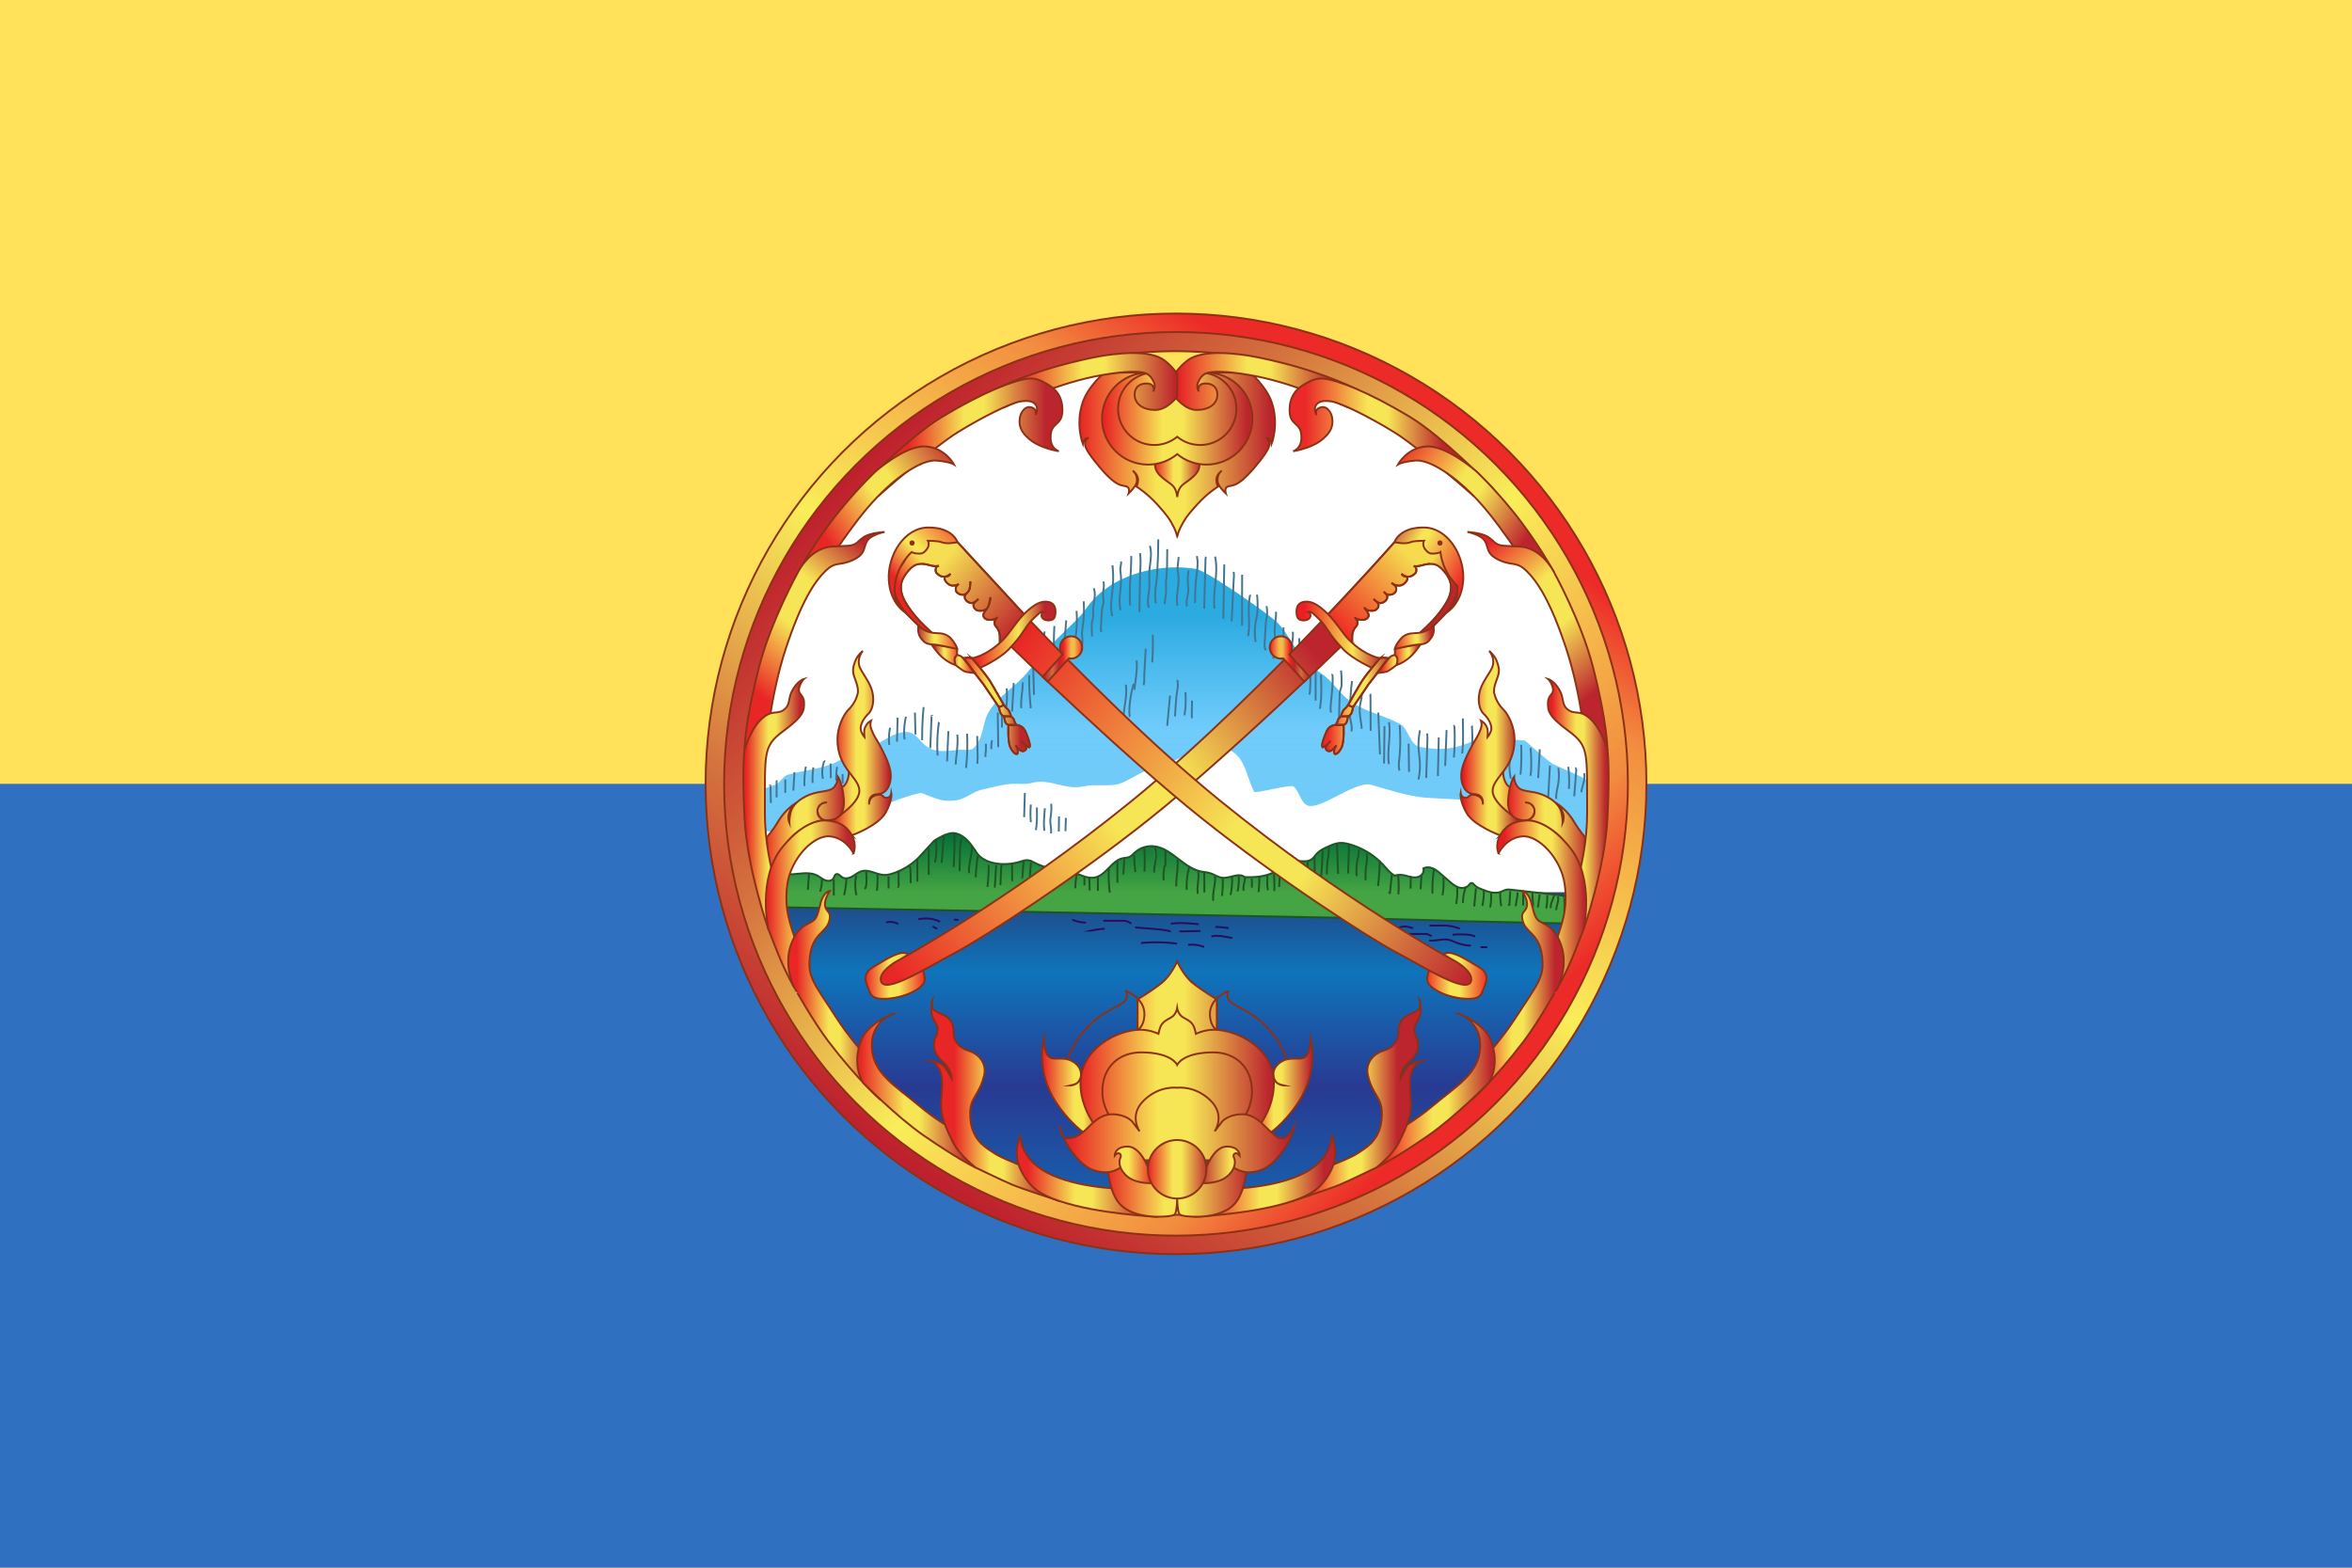<svg xmlns="http://www.w3.org/2000/svg" width="900" height="600" viewBox="0 0 238.125 158.75" xmlns:v="https://vecta.io/nano"><style><![CDATA[.I{stroke-miterlimit:10}.J{stroke:#8c3116}.K{stroke-width:.191}]]></style><defs><linearGradient id="A" href="#Ak"><stop offset="0" stop-color="#bc242e"/><stop offset=".45" stop-color="#f6e554"/><stop offset=".598" stop-color="#f6e554"/><stop offset="1" stop-color="#e82625"/></linearGradient><linearGradient id="B" href="#Ak"><stop offset="0" stop-color="#e82625"/><stop offset=".402" stop-color="#f6e554"/><stop offset=".55" stop-color="#f6e554"/><stop offset="1" stop-color="#bc242e"/></linearGradient><linearGradient id="C" href="#Ak"><stop offset="0" stop-color="#bc242e"/><stop offset=".406" stop-color="#f6e656"/><stop offset=".572" stop-color="#f6e656"/><stop offset="1" stop-color="#ed2a27"/></linearGradient><linearGradient id="D" href="#Ak"><stop offset="0" stop-color="#bc242e"/><stop offset=".373" stop-color="#f6e656"/><stop offset=".439" stop-color="#f6e656"/><stop offset="1" stop-color="#ed2a27"/></linearGradient><linearGradient id="E" href="#Ak"><stop offset="0" stop-color="#bc242e"/><stop offset=".373" stop-color="#f6e656"/><stop offset=".439" stop-color="#f6e656"/><stop offset="1" stop-color="#ed2a27"/></linearGradient><linearGradient id="F" href="#Ak"><stop offset=".284" stop-color="#ec1e23"/><stop offset=".733" stop-color="#f6e554"/><stop offset="1" stop-color="#bc242e"/></linearGradient><linearGradient id="G" href="#Ak"><stop offset="0" stop-color="#e82625"/><stop offset=".503" stop-color="#f6e554"/><stop offset=".657" stop-color="#f6e554"/><stop offset="1" stop-color="#bc242e"/></linearGradient><linearGradient id="H" href="#Ak"><stop offset=".048" stop-color="#ed1c24"/><stop offset=".403" stop-color="#f6e554"/><stop offset=".54" stop-color="#f6e554"/><stop offset=".926" stop-color="#ed2226"/></linearGradient><linearGradient id="I" x1="118.749" y1="84.241" x2="118.749" y2="94.532" href="#Ak"><stop offset="0" stop-color="#026e3a"/><stop offset=".595" stop-color="#45a443"/></linearGradient><linearGradient id="J" x1="119.075" y1="87.445" x2="119.075" y2="133.361" href="#Ak"><stop offset=".079" stop-color="#214986"/><stop offset=".241" stop-color="#0f74bb"/><stop offset=".494" stop-color="#283a92"/><stop offset=".874" stop-color="#0f74bb"/></linearGradient><filter id="K" x="-.055" y="-.17" width="1.11" height="1.339" color-interpolation-filters="sRGB"><feGaussianBlur stdDeviation="2.038"/></filter><clipPath id="L"><path d="M119.063 35.56a43.815 43.815 0 0 0-43.815 43.815 43.815 43.815 0 0 0 1.424 10.965h84.781a43.815 43.815 0 0 0 1.424-10.965 43.815 43.815 0 0 0-43.815-43.815z" fill="url(#M)" stroke-width="0" fill-opacity="1"/></clipPath><radialGradient id="M" gradientTransform="matrix(1,0,0,0.946,0,-7.916)" cx="119.063" cy="98.271" fx="119.063" fy="98.271" r="43.815" href="#Ak"><stop offset="0" stop-color="#ececec"/><stop offset="1" stop-color="#73bbe8"/></radialGradient><linearGradient href="#H" id="N" x1="87.159" y1="98.815" x2="94.299" y2="98.815"/><linearGradient href="#H" id="O" x1="143.816" y1="98.551" x2="151.322" y2="98.746"/><linearGradient href="#G" id="P" x1="103.431" y1="64.407" x2="148.782" y2="99.296"/><linearGradient href="#G" id="Q" x1="90.606" y1="99.021" x2="133.474" y2="66.475"/><linearGradient id="R" x1="118.335" y1="55.014" x2="118.335" y2="114.036" href="#Ak"><stop offset=".126" stop-color="#2cabe1"/><stop offset=".321" stop-color="#5dc5fb" stop-opacity=".882"/><stop offset="1" stop-color="#2cabe1" stop-opacity=".634"/></linearGradient><linearGradient id="S" x1="128.312" y1="66.298" x2="133.038" y2="66.298" href="#Ak"><stop offset=".048" stop-color="#ed1c24"/><stop offset=".256" stop-color="#f3bd4a"/><stop offset=".322" stop-color="#f3bd4a"/><stop offset=".482" stop-color="#ed2226"/><stop offset=".581" stop-color="#bc242e"/><stop offset=".722" stop-color="#d26d3c"/><stop offset=".896" stop-color="#bc242e"/></linearGradient><linearGradient href="#F" id="T" x1="129.027" y1="64.291" x2="139.805" y2="64.291"/><linearGradient id="U" x1="105.25" y1="66.298" x2="109.976" y2="66.298" href="#Ak"><stop offset=".104" stop-color="#bc242e"/><stop offset=".278" stop-color="#d26d3c"/><stop offset=".419" stop-color="#bc242e"/><stop offset=".518" stop-color="#ed2226"/><stop offset=".678" stop-color="#f3bd4a"/><stop offset=".744" stop-color="#f3bd4a"/><stop offset=".952" stop-color="#ed1c24"/></linearGradient><linearGradient id="V" x1="135.116" y1="63.224" x2="143.773" y2="54.567" href="#Ak"><stop offset="0" stop-color="#ed2e25"/><stop offset=".837" stop-color="#f6db4f"/></linearGradient><linearGradient id="W" x1="145.122" y1="56.548" x2="147.793" y2="58.341" href="#Ak"><stop offset="0" stop-color="#f6db4f"/><stop offset="1" stop-color="#bc242e"/></linearGradient><linearGradient id="X" x1="93.016" y1="56.51" x2="90.345" y2="58.303" href="#Ak"><stop offset="0" stop-color="#f6db4f"/><stop offset="1" stop-color="#e82625"/></linearGradient><linearGradient id="Y" x1="95.479" y1="56.865" x2="103.243" y2="63.556" href="#Ak"><stop offset="0" stop-color="#f6de53"/><stop offset="1" stop-color="#be272c"/></linearGradient><linearGradient href="#E" id="Z" x1="140.263" y1="53.556" x2="148.415" y2="58.188"/><linearGradient id="a" x1="90.43" y1="58.297" x2="97.043" y2="52.124" href="#Ak"><stop offset="0" stop-color="#e82625"/><stop offset=".373" stop-color="#f6e656"/><stop offset=".439" stop-color="#f6e656"/><stop offset="1" stop-color="#ed2a27"/></linearGradient><linearGradient id="b" x1="96.011" y1="120.233" x2="154.791" y2="32.179" href="#Ak"><stop offset="0" stop-color="#be212d"/><stop offset=".213" stop-color="#d5733e"/><stop offset=".463" stop-color="#f9ee58"/><stop offset=".718" stop-color="#f28c3f"/><stop offset=".823" stop-color="#ec2a27"/></linearGradient><linearGradient id="c" x1="167.39" y1="117.6" x2="91.213" y2="43.1" href="#Ak"><stop offset=".177" stop-color="#ec2a27"/><stop offset=".282" stop-color="#f28c3f"/><stop offset=".537" stop-color="#f9ee58"/><stop offset=".787" stop-color="#d5733e"/><stop offset="1" stop-color="#be212d"/></linearGradient><linearGradient href="#F" id="d" x1="95.865" y1="63.999" x2="105.781" y2="63.999"/><linearGradient href="#E" id="e" x1="144.943" y1="64.819" x2="141.199" y2="65.136"/><linearGradient href="#D" id="f" x1="143.619" y1="66.123" x2="141.065" y2="66.123"/><linearGradient id="g" x1="97.154" y1="67.362" x2="94.6" y2="67.362" href="#Ak"><stop offset="0" stop-color="#ed2a27"/><stop offset=".561" stop-color="#f6e656"/><stop offset=".627" stop-color="#f6e656"/><stop offset="1" stop-color="#bc242e"/></linearGradient><linearGradient id="h" x1="97.284" y1="64.892" x2="92.88" y2="64.892" href="#Ak"><stop offset="0" stop-color="#ed2a27"/><stop offset=".561" stop-color="#f6e656"/><stop offset=".627" stop-color="#f6e656"/><stop offset="1" stop-color="#bc242e"/></linearGradient><linearGradient href="#C" id="i" x1="103.31" y1="74.583" x2="97.578" y2="74.583"/><linearGradient href="#C" id="j" x1="140.914" y1="74.79" x2="134.467" y2="74.79"/><linearGradient href="#B" id="k" x1="238.269" y1="80.275" x2="262.65" y2="80.275"/><linearGradient href="#B" id="l" x1="198.854" y1="80.275" x2="298.994" y2="80.275"/><linearGradient href="#B" id="m" x1="211.651" y1="80.275" x2="287.22" y2="80.275"/><linearGradient href="#G" id="n" x1="178.856" y1="412.603" x2="211.761" y2="412.603"/><linearGradient id="o" x1="320.645" y1="412.603" x2="290.59" y2="412.603" href="#Ak"><stop offset="0" stop-color="#bc242e"/><stop offset=".503" stop-color="#f6e554"/><stop offset=".657" stop-color="#f6e554"/><stop offset="1" stop-color="#e92d27"/></linearGradient><linearGradient href="#B" id="p" x1="193.736" y1="437.564" x2="307.695" y2="437.564"/><linearGradient href="#B" id="q" x1="212.675" y1="437.564" x2="288.244" y2="437.564"/><linearGradient href="#B" id="r" x1="234.686" y1="437.564" x2="266.745" y2="437.564"/><linearGradient href="#A" id="s" x1="261.681" y1="444.779" x2="298.741" y2="444.779"/><linearGradient href="#A" id="t" x1="205.217" y1="452.646" x2="236.9" y2="452.646"/><linearGradient href="#B" id="u" x1="48.444" y1="437.564" x2="90.086" y2="437.564"/><linearGradient href="#B" id="v" x1="82.227" y1="437.564" x2="139.226" y2="437.564"/><linearGradient href="#B" id="w" x1="131.879" y1="437.564" x2="179.152" y2="437.564"/><linearGradient href="#B" id="x" x1="170.782" y1="437.564" x2="232.899" y2="437.564"/><linearGradient href="#B" id="y" x1="68.407" y1="242.028" x2="97.04" y2="242.028"/><linearGradient href="#B" id="z" x1="31.04" y1="242.028" x2="73.194" y2="242.028"/><linearGradient href="#B" id="AA" x1="33.087" y1="242.028" x2="75.242" y2="242.028"/><linearGradient href="#B" id="AB" x1="64.606" y1="242.028" x2="97.764" y2="242.028"/><linearGradient href="#B" id="AC" x1="166.175" y1="48.539" x2="249.067" y2="48.539"/><linearGradient href="#B" id="AD" x1="107.821" y1="48.539" x2="180.476" y2="48.539"/><linearGradient href="#B" id="AE" x1="63.288" y1="118.666" x2="133.895" y2="72.597"/><linearGradient href="#B" id="AF" x1="21.677" y1="48.539" x2="50.174" y2="48.539"/><linearGradient id="AG" x1="23.797" y1="197.881" x2="86.229" y2="123.54" href="#Ak"><stop offset="0" stop-color="#e82625"/><stop offset=".402" stop-color="#f6e554"/><stop offset=".657" stop-color="#f6e554"/><stop offset="1" stop-color="#bc242e"/></linearGradient><linearGradient id="AH" x1="68.407" y1="242.028" x2="97.04" y2="242.028" href="#Ak"><stop offset="0" stop-color="#b22629"/><stop offset=".402" stop-color="#f6e554"/><stop offset=".55" stop-color="#f6e554"/><stop offset="1" stop-color="#e41c25"/></linearGradient><linearGradient id="AI" x1="31.04" y1="242.028" x2="73.194" y2="242.028" href="#Ak"><stop offset="0" stop-color="#bc242e"/><stop offset=".402" stop-color="#f6e554"/><stop offset=".55" stop-color="#f6e554"/><stop offset="1" stop-color="#e31f26"/></linearGradient><linearGradient id="AJ" x1="166.175" y1="48.539" x2="249.067" y2="48.539" href="#Ak"><stop offset="0" stop-color="#bc242e"/><stop offset=".402" stop-color="#f6e554"/><stop offset=".55" stop-color="#f6e554"/><stop offset="1" stop-color="#e41c25"/></linearGradient><linearGradient id="AK" x1="107.821" y1="48.539" x2="180.476" y2="48.539" href="#Ak"><stop offset="0" stop-color="#bc242e"/><stop offset=".402" stop-color="#f6e554"/><stop offset=".55" stop-color="#f6e554"/><stop offset="1" stop-color="#ea2a28"/></linearGradient><linearGradient id="AL" x1="63.288" y1="118.666" x2="133.895" y2="72.597" href="#Ak"><stop offset="0" stop-color="#bc242e"/><stop offset=".402" stop-color="#f6e554"/><stop offset=".55" stop-color="#f6e554"/><stop offset="1" stop-color="#e71e24"/></linearGradient><linearGradient id="AM" x1="23.797" y1="197.881" x2="86.229" y2="123.54" href="#Ak"><stop offset="0" stop-color="#bc242e"/><stop offset=".402" stop-color="#f6e554"/><stop offset=".657" stop-color="#f6e554"/><stop offset="1" stop-color="#e92127"/></linearGradient><linearGradient id="AN" x1="21.677" y1="48.539" x2="50.174" y2="48.539" href="#Ak"><stop offset="0" stop-color="#bc242e"/><stop offset=".402" stop-color="#f6e554"/><stop offset=".55" stop-color="#f6e554"/><stop offset="1" stop-color="#e61d24"/></linearGradient><linearGradient id="AO" x1="33.087" y1="242.028" x2="75.242" y2="242.028" href="#Ak"><stop offset="0" stop-color="#bc242e"/><stop offset=".402" stop-color="#f6e554"/><stop offset=".55" stop-color="#f6e554"/><stop offset="1" stop-color="#e61e24"/></linearGradient><linearGradient id="AP" x1="48.444" y1="437.564" x2="90.086" y2="437.564" href="#Ak"><stop offset="0" stop-color="#bc242e"/><stop offset=".402" stop-color="#f6e554"/><stop offset=".55" stop-color="#f6e554"/><stop offset="1" stop-color="#ea2025"/></linearGradient><linearGradient id="AQ" x1="82.227" y1="437.564" x2="139.226" y2="437.564" href="#Ak"><stop offset="0" stop-color="#bc242e"/><stop offset=".402" stop-color="#f6e554"/><stop offset=".55" stop-color="#f6e554"/><stop offset="1" stop-color="#ed1c24"/></linearGradient><linearGradient id="AR" x1="131.879" y1="437.564" x2="179.152" y2="437.564" href="#Ak"><stop offset="0" stop-color="#bc242e"/><stop offset=".402" stop-color="#f6e554"/><stop offset=".55" stop-color="#f6e554"/><stop offset="1" stop-color="#ed1d24"/></linearGradient><linearGradient id="AS" x1="170.782" y1="437.564" x2="232.899" y2="437.564" href="#Ak"><stop offset="0" stop-color="#bc242e"/><stop offset=".402" stop-color="#f6e554"/><stop offset=".55" stop-color="#f6e554"/><stop offset="1" stop-color="#ed1e24"/></linearGradient><linearGradient href="#D" id="AT" x1="142.278" y1="66.123" x2="139.894" y2="66.123"/><linearGradient href="#D" id="AU" x1="96.238" y1="66.123" x2="98.442" y2="66.123"/><path id="AV" d="M145.534 54.332l-4.353.562h.004s-2.899 3.299-7.236 7.854l2.733 2.641a.37.37 0 0 0 .218-.343c0-.632-.011-.867.126-1.185.196-.459.417-.419.408-.854-.004-.188-.168-.327-.263-.503.13.222.49.255.653.266.352.023.631-.093.732-.36.108-.28-.295-.63-.443-.909.131.236.427.325.568.34.229.023.499.009.625-.096.11-.091.263-.217.259-.432-.004-.347-.299-.406-.488-.663.181.232.512.419.623.423.208.008.417-.097.513-.177.11-.091.324-.324.208-.592-.084-.196-.161-.182-.309-.386.112.148.264.269.45.308.175.036.434-.059.455-.071.126-.069.165-.112.226-.169.122-.11.141-.347.094-.505-.088-.29-.282-.25-.44-.469.166.206.543.301.783.29.13-.006.244-.048.356-.113.265-.154.45-.421.457-.592.017-.326-.402-.072-.581-.505.105.183.724.567 1.282.04.105-.099.238-.141.194-.533-.02-.174-.126-.235-.258-.284.269.058.57.002.907-.088.451-.12.789-.154 1.065-.112.432.067.73.308 1.08.712.791.909.876 1.684.549 2.578-.189.514-.651 1.195-1.036 1.684-.937 1.196-2.017 2.019-1.951 2.061.084.053.648-.153.735-.162.069-.008.678-.627 1.65-1.629.644-.663 1.514-1.873 1.452-2.976-.067-1.179-.396-1.743-.716-2.134-.612-.745-1.332-2.916-1.332-2.916z"/><path id="AW" d="M92.591 54.332s-.72 2.171-1.332 2.916c-.32.391-.65.955-.716 2.134-.063 1.103.808 2.313 1.452 2.976l1.65 1.629c.088.01.652.216.735.162.067-.042-1.014-.865-1.951-2.061-.385-.49-.848-1.17-1.036-1.684-.328-.893-.242-1.669.549-2.578.351-.404.648-.645 1.08-.712.276-.042.614-.008 1.065.112.365.097.686.148.972.065-.16.055-.298.107-.322.307-.044.392.09.434.194.533.558.528 1.177.143 1.282-.04-.179.432-.599.179-.581.505.008.171.193.438.457.592.112.065.227.107.356.113a1.21 1.21 0 0 0 .625-.156c-.113.077-.222.138-.282.335-.048.158-.028.394.094.505.061.057.101.101.226.169.021.011.28.107.455.071.248-.051.435-.25.549-.463s.133-.882.133-.882 0 .65-.133.882c-.215.375-.307.305-.408.541-.116.269.097.501.208.592.095.08.305.185.513.177.11-.004.442-.19.623-.423-.189.257-.484.316-.488.663-.004.215.149.341.259.432.126.105.396.118.625.096.15-.015.478-.116.592-.389.206-.491.235-.976.235-.976s.003.421-.235.976c-.122.286-.581.661-.467.958.101.267.379.383.732.36.168-.011.546-.046.665-.288-.091.187-.271.329-.274.526-.01.434.212.395.408.854.137.318.126.552.126 1.185 0 .358.397.435.728.445l2.016-2.975-7.029-7.622h.004z"/><path id="AX" d="M75.59 240.63s.89 2.58-.21 6.19-3.02 4.21-3.02 4.21v14.17l10.04-5.83v-12.98l-6.81-5.77z"/><path id="AY" d="M77.54 276.65s14.04-5.11 17.87-12 3.06-10.47 3.06-10.47-.26 2.55-2.55 2.55-1.72-2.17-4.85-1.53c-5.06 1.03-4.34 5.11-4.34 5.11s-.97-5.26 4.34-5.49c5.87-.26 7.21-6.4 7.09-10s-1.2-7.26-6.06-16.36c-1.83-3.43-2.68-3.96-4.21-7.98-1.01-2.65-.19-4.66-.19-4.66s-2.43 1.21-3.38 4.21c-.43 1.34-.13 4.47-.13 4.47s-1.73-1.95-1.98-4.18 1.45-5.73 4.09-8.14c1.44-1.32 2.68-4.34 2.55-8.17-.15-4.47-1.91-7.72-4.15-11.3s-3.18-4.99-3.45-6.83c-.59-4.1 2.11-7.02 2.11-7.02s-2.94 2.23-4.21 5.81-1.09 4.6-.77 6.51 3.08 6.93 2.23 10.34-2.61 6.25-4.98 8.62c-2.68 2.68-5.69 9.19-5.74 15.45-.13 15.96 11.81 20.3 11.62 27.64s-15.26 16.15-15.26 16.15l11.3 7.28z"/><path id="AZ" d="M64.33 259.23s-1.73-.19-2.88.71-2.16 2.17-2.16 3.57 1.09 5.17 5.04 5.17 9.65-1.52 8.94-11.11c-.64-8.55-3.13-12.06-3.13-12.06s.1 2.79-1.79 5.3c-2.3 3.06-7.41 1.95-13.21 4.28s-9.13 5.74-10.02 9.19-.7 5.94-.7 5.94-.7-1.53-.57-3.7 2.43-5.94 2.43-5.94-4.53 3.19-7.72 8.55-6.11 8.55-6.11 8.55l1.45 25.09s4.85-21.26 15.13-28.09 14.58-6.05 14.58-6.05-4.69-.65-4.3-5.12c.38-4.47 5.04-4.28 5.04-4.28z"/><path id="Aa" d="M237.53 40.89s.7-3.81-3.77-3.81-6.5 2.69-6.32 6.32c.23 4.66 4.53 7.72 10.91 7.72s11.62-7.02 11.62-7.02V31.97s-2.1-3.48-6.6-7.02c-7.79-6.13-25.91-3.45-25.91-3.45s-6.68.2-24.45 4.66c-24.64 6.19-40.09 14.33-40.09 14.33l5.19 9.26s27.33-12.23 48.12-16.38c12.77-2.55 21.95-2.98 26.04-2.04 3.15.72 4.6 3.3 5.48 5.38s-.22 4.18-.22 4.18z"/><path id="Ab" d="M81.14 92.88l10.48 3.8s28.82-25.52 41.97-33.69 28.27-15.56 33.06-16.34 7.25-.04 8.55 2.04-.26 5.11-.26 5.11 1.35-3.58-3.06-4.21c-2.68-.38-4.86 3.01-5.23 5.36-.45 2.83-1.02 7.28 6.26 12.64 5.52 4.06 14.36 5.41 14.36 5.41s-4.32-1.2-4.4-7.07c-.13-8.81 6.13-5.87 6.26-14.43s-4.49-12.17-8.81-14.55c-3.01-1.66-5.62-2.81-9.32-2.43-7.17.74-23.5 6.95-45.7 20.3-17.87 10.74-44.15 38.06-44.15 38.06z"/><path id="Ac" d="M48.82 137.46l9.3 4.83s17.02-27.57 30.3-42.21 26.89-22.81 34.04-22.13 9.19 2.04 9.19 2.04-4.78-9.04-15.32-9.53-26.1 13.14-26.1 13.14-8.46 7.79-19.2 20.96c-13.26 16.27-22.22 32.91-22.22 32.91z"/><path id="Ad" d="M20.64 231.33h11.28s2.21-28.21 10.55-53.57 15.46-35.78 20.89-41.11c5.62-5.51 7.36-2.64 14.51-5.87s5.62-6.47 7.66-10.04 9.36-4.94 9.36-4.94-7.49.34-11.06 2.72-3.49 4.21-8.34 4.6c-6.81.54-9.7-.13-14.3 1.87-8.26 3.59-12.38 12.47-12.38 12.47S34.65 163 28.39 187.17c-7.75 29.9-7.75 44.15-7.75 44.15z"/><path id="Ae" d="M52.19 193.71s-3.67.98-6.57 6.77c-1.66 3.32-.94 6.71-3.32 8.94-3.96 3.7-6.2.38-11.57 4.6-6.81 5.33-10.09 17.32-10.09 17.32s-1.37 9.17-.01 36.04 12.57 58.79 12.57 58.79l10.65-4.92s-12.61-26.21-12.44-57.19-1.15-34.64 9.74-42.64 11.19-10.89 11.02-15.32-3.62-4-2.47-8c.88-3.06 2.48-4.38 2.48-4.38z"/><path id="Af" d="M78.37 286.2s2.04-4.34-.83-9.55c-3.64-6.6-9.45-7.62-14.04-7.87s-13.41 2.27-23.23 14.68c-12.83 16.21-7.06 42.7-7.06 42.7s.97 2.73 5.16 13.2 8.54 17.81 8.54 17.81l9.93-3.84s-6.61-12.94-9.16-20.99-6.26-16.34-4.34-29.87c1.91-13.53 13.91-26.17 22.6-25.28s12.45 9 12.45 9z"/><path id="Ag" d="M65.8 306.18s-1.66-.13-3.57 3.06-2 8.97-4.21 11.74c-2.55 3.19-8.68 2.17-12.77 13.66s1.66 22.53 1.66 22.53S57.12 375.49 65.16 386c15.75 20.59 27.29 30.66 27.29 30.66l7.82-6.95s-19.02-17.87-30.89-36.26C57.51 355.07 53.81 352 55.34 340.39s8.3-12 10.09-18-2.17-4.6-2.17-9.42c0-3.09 2.55-6.79 2.55-6.79z"/><path id="Ah" d="M99.84 371.12s-13.85 4.98-17.36 14.13c-5.32 13.87 1.16 22.68 1.16 22.68s17.46 17.81 32.17 27.99c18.42 12.74 27.29 16.87 27.29 16.87l6.79-9.67s-22.22-10.96-35.91-22.47-25.19-17.53-25.87-31.66 11.74-17.87 11.74-17.87z"/><path id="Ai" d="M120.31 363.5s-.77 2.94 0 4.72 2.89 2.03 7.02 4.34c2.84 1.59 4.34 5.11 4.09 8.3s1.4 7.91 7.91 9.96 9.57 7.53 8.3 13.02c-2.46 10.56-7.28 11.49-7.4 19.91-.16 10.37 4.21 15.7 9.66 19.36 3.86 2.59 5.15 3.74 16.64 8.34s24.26 8.43 24.26 8.43l-3.57 10.52s-19.47-6.31-24.93-8.64c-5.46-2.34-19.18-8.98-19.18-8.98s-8.74-6.82-11.93-13.33c-2.24-4.56-6.64-13.02-6.38-20.43s1.55-13.34-.77-18.13c-1.79-3.7-4.34-4.47-4.34-4.47s5.28.47 7.15 3.19c2.11 3.07 3.57 5.83 3.57 5.83s.13-4.55-4.47-8.51-4.98-7.66-4.85-9.96c.22-3.95 1.73-3.19 1.91-7.4.13-2.94-2.6-4.47-3.32-9.06-.44-2.81.64-7.02.64-7.02z"/><path id="Aj" d="M166.89 436.01s-.73 12.94 16.74 20.78 41.62 7.31 41.62 7.31l13.4 14.74s-31.15-1.46-51.44-8.43c-8.95-3.07-15.19-6.44-20.04-16.14s-.27-18.25-.27-18.25z"/><linearGradient id="Ak" gradientUnits="userSpaceOnUse"/></defs><path d="M0 0h238.125v158.75H0z" fill="#ffe25a"/><path d="M0 79.375h238.125v79.375H0z" fill="#3070c0"/><g class="J K"><circle cx="119.063" cy="79.375" r="47.625" fill="url(#b)"/><circle cx="119.063" cy="79.375" r="45.752" fill="url(#c)"/></g><path d="M161.453 90.34H76.672a43.815 43.815 0 0 0 84.781 0z" fill="url(#J)"/><path d="M119.063 35.56a43.815 43.815 0 0 0-43.815 43.815 43.815 43.815 0 0 0 1.424 10.965h84.781a43.815 43.815 0 0 0 1.424-10.965 43.815 43.815 0 0 0-43.815-43.815z" fill="#fff"/><path d="M74.461 85.266c-.317-.373-.139-.784-.187-1.215-.037-.329-.34-1.726-.093-2.055.912-1.216 2.891-2.054 4.298-2.523.508-.169.742-.866 1.308-1.028 1.559-.445 3.455-.56 4.952-1.308.781-.39 1.497-1.029 2.336-1.308.629-.21 1.283-.226 1.869-.561.686-.392 1.516-.969 2.429-1.121 1.342-.224 1.585.87 2.523 1.495.98.653 2.159.36 3.27.28.315-.023 1.077.091 1.308-.093 1.163-.93.909-2.595 1.682-3.83 1.004-1.607 2.891-2.61 4.017-4.111.508-.678 1.178-.742 1.486-1.459.567-1.322 3.408-3.468 4.217-4.682 2.331-3.496 7.309-4.785 11.207-4.135 1.126.188 7.353 4.55 8.221 5.419 1.239 1.239 1.813 3.011 3.177 4.204.645.564 1.465.997 2.055 1.588.842.842 1.475 1.789 2.523 2.429 1.483.906 3.189 1.24 4.671 2.055.898.494.993 2.142 2.055 2.336 2.234.406 3.594.168 5.512-.654.73-.313 4.047-.111 5.045 0 .177.02 2.302 2.094 2.99 2.429 2.722 1.326 5.04 1.65 5.606 5.045.072.43.058.876 0 1.308-.14 1.049-2.394 2.849-3.55 2.429-1.031-.375-2.535-3.71-4.578-4.391-1.054-.351-2.54-.201-3.644-.28-.49-.035-.952-.307-1.401-.374-1.793-.266-3.624-.23-5.419-.374s-3.801-.819-5.512-1.308c-1.635-.467-5.28 2.734-6.54 2.055-.591-.318-.817-1.466-1.308-1.869-.349-.285-3.904.747-4.017.52-.949-1.898-.867-3.97-3.27-4.484-2.081-.446-3.411.754-5.138 1.495-.751.322-1.772.519-2.523.841-.896.384-1.703.966-2.616 1.308-.962.361-2.584.024-3.644.28-1.92.463-3.452-.844-5.325-.333-.676.184-1.366.05-2.055.093-.974.061-1.964.374-2.896.561-1.048.21-1.699.998-2.803 1.121-1.426.158-2.055-.257-3.363-.747-.367-.138-4.117 1.249-4.578 1.495-1.821.971-3.721 1.836-5.699 2.429-1.49.447-4.59-.093-6.26-.093-3.55-.187-2.336 1.121-2.336 1.121z" clip-path="url(#L)" fill="url(#R)" filter="url(#K)"/><g fill="none" class="I"><path d="M116.706 64.282a27.4 27.4 0 0 1-.051 2.797m-.658-1.384l-.149 2.686c.004.337.017.68-.07 1.006m-.706-2.503c.067.602-.006 1.208-.08 1.81l-.141 1.153m-.461 2.704a2.63 2.63 0 0 1-.05-.404 4.5 4.5 0 0 1 .008-.453 11.1 11.1 0 0 1 .425-2.444m-.799.074c.206 1.196-.276 2.414-.204 3.625m4.691-2.512l-.29 3.059m1.023-4.644c.131.524-.01 1.073-.084 1.61l-.08.953-.067 1.135m1.052-2.458c.063.779.029 1.568-.097 2.339m.766-1.486l-.023 1.372c-.002.137-.004.276.029.408m-16.93 7.57l-.074 2.457m.683-1.278a9.36 9.36 0 0 0 0 1.787m.608-1.495c.017.766.032 1.537-.103 2.292m.907-2.205l-.078 1.084a7.38 7.38 0 0 0 .032 1.189m.674.278c.053-.471-.097-.945-.067-1.417.008-.128.03-.255.048-.383.055-.402.069-.81.038-1.213m.791 1.287l-.023 1.524m.717-1.377l-.042 1.337m-29.244-5.143v1.726m.876-1.823v1.362m.932-2.092l-.116 1.871m1.27-2.431c-.122.65-.168 1.311-.139 1.972m.903-1.898c-.08.522-.105 1.052-.072 1.579m1.168-2.209a3.31 3.31 0 0 0-.133 1.795m.776-1.555l.025 1.484m.635-1.14c-.08.465-.109.937-.08 1.408m.636-.682l.006.949m4.8-5.641a5.8 5.8 0 0 0-.078 1.749m.844-2.77l-.07 2.431m.916-2.534c-.181.756-.231 1.541-.149 2.315m1.052-2.724l.057 2.214m.827-2.774c-.109 1.114-.158 2.236-.149 3.357m1.012-2.464c-.011-.036-.061.011-.063.05l-.13 3.216m.876-2.624a16.55 16.55 0 0 0-.133 3.378m1.09-2.481l-.131 3.065m1.039-2.712c.093 1.01-.107 2.019-.17 3.031m1.152-3.117c.061 1.156.027 2.318-.105 3.469m1.133-3.24l.05 2.179-.038.64m.868-2.027a5.22 5.22 0 0 1-.023.88c-.017.15-.04.307 0 .453m.65-1.687c-.07.29-.093.592-.069.89m1.551-6.148c.048.621.036 1.246-.036 1.863-.048.415-.124.836-.069 1.252m.818-3.662l-.173 2.884m1.091-2.954c-.004.876-.24 1.749-.152 2.621m2.356-7.77c-.116.933-.156 1.878-.116 2.817m1.11-3.372c-.069 1.069-.07 2.141-.008 3.212m1.201-3.776l-.2 2.637c-.017.231-.034.465.032.686m1.214-4.281a11.04 11.04 0 0 1-.036 2.187c-.093.789-.272 1.594-.09 2.368m.855-5.528a12.58 12.58 0 0 1-.118 2.69l-.055.459c-.019.421.109.85.006 1.257m1.187-5.726c.248.671-.034 1.41-.059 2.126-.011.326.032.657-.038.975l-.086.337c-.032.17-.029.343-.023.516l.027.916m1.142-5.558c.154.425-.04.892-.029 1.343.006.234.069.465.055.697-.01.177-.063.349-.101.522-.069.312-.086.634-.105.953l-.05.888c-.013.236-.027.478.038.707m1.115-6.752a11.45 11.45 0 0 1 .025 2.341c-.086.937-.286 1.897-.032 2.802m.881-5.53c.034.232-.053.463-.072.695-.017.211.023.423.046.634.13 1.2-.309 2.436-.017 3.61m1.072-5.495c.023 1.674-.253 3.349-.103 5.018m.988-5.302c.097.653.057 1.316.015 1.975l-.072 3.991m1.056-6.709c.28.89-.03 1.846-.057 2.777l.013.737-.01.792c-.053.657-.259 1.335-.042 1.956m.953-6.919l-.03 1.705-.095 2.033c-.095.916-.299 1.846-.124 2.751m1.156-5.497l-.017 1.69-.053 1.074-.055.425c-.021.257.004.514.008.773.008.535-.076 1.065-.16 1.593m1.433-4.757l-.074.718a3.56 3.56 0 0 0-.029.636c.011.164.046.326.067.49.128 1.023-.278 2.067-.095 3.08m1.133-3.565c-.076.474-.099.958-.059 1.436l.034.562c-.013.554-.276 1.109-.131 1.644m.99-5.096c.171.72.025 1.473-.059 2.21-.097.846-.109 1.699-.122 2.549m1.128-4.679c-.057.067-.061.162-.065.248l-.135 4.983m1.101-5.261c.383 1.722-.267 3.522-.053 5.275m.985-4.477l-.027 1.652-.006.322-.006.299-.053 3.212m1.039-4.738c.051.225.034.459.015.69l-.215 4.322m1.064-4.717l-.008 2.623v2.532m.81-3.107a8.05 8.05 0 0 0-.13 1.229c-.029.985.124 1.983-.082 2.945m.898-4.203c.053.206.061.421.067.634.013.486.027.975-.053 1.454l-.11.558a6 6 0 0 0-.023 2.134m1.095-3.623a2.8 2.8 0 0 1 .042.983l-.091.533-.032.398-.109 1.928c-.011.217-.015.463.137.619m1.011-3.892c.046.547-.095 1.092-.124 1.64-.042.823.171 1.663-.029 2.463-.053.213-.135.432-.09.648m1.005-3.162c.021 1.099-.04 2.2-.187 3.29m1.132-2.852c.061.549-.074 1.099-.116 1.65-.023.305-.015.61-.01.914l.019.903m.735-2.819c.124.783-.091 1.575-.13 2.368a5.4 5.4 0 0 0 .057 1.092m2.247.264c.05.048.055.122.057.191.034 1.08.069 2.168-.116 3.233m1.17-3.453c.08-.011.114.095.118.177.023.638-.038 1.274-.099 1.911l-.076.808c-.03.314-.059.636.013.943m1.011-4.263a12.15 12.15 0 0 1 .063 1.236c0 .147-.004.293-.034.436-.034.156-.099.303-.133.459-.029.137-.032.278-.036.417l-.078 2.951m1.338-4.421c-.065.398-.095.802-.128 1.204l-.055.714c-.051.653-.101 1.314.01 1.96.069.406.202.821.109 1.223m1.038-4.96l.008.958c0 .229-.004.457-.042.682l-.12.568c-.147.819.097 1.65.16 2.478m2.752-.682c.217 1.408-.198 2.852-.004 4.261m1.088-3.933a18.53 18.53 0 0 1-.036 3.421c-.04.391-.093.792.027 1.168m.918-2.726l.04 2.854m1.113-4.205c-.139.68-.183 1.377-.128 2.069l.101.993c.048.64.004 1.288-.13 1.916m.875-4.667c.044.312.032.629.023.943l-.116 3.568m1.274-4.104l-.09 3.907m.88-4.651l-.141 3.631m.867-4.022c.025-.036.07.023.072.067a23.4 23.4 0 0 1-.057 3.101m.909-3.962l.015 1.234c.01.773.019 1.549-.09 2.315m.988-2.764a16.65 16.65 0 0 1-.008 2.566c-.023.286-.051.579.042.85m3.974-1.49c.139.692-.191 1.387-.21 2.092a3.55 3.55 0 0 0 .021.45 8.68 8.68 0 0 0 .124.857m1.046-3.434c.046 1.006.025 2.014-.067 3.018m1.016-2.7c.07.741.09 1.486.057 2.229a2.56 2.56 0 0 1-.076.591m.954-2.684l-.16 2.918m1.189-1.267l-.173 3.143m1.024-2.914a5.48 5.48 0 0 1-.019 1.646c-.082.501-.236.998-.19 1.503m1.215-3.25a11.74 11.74 0 0 1 .059 2.24m.632-2.111c.099-.008.126.133.114.231l-.202 2.627m.995-2.345c.158.638-.202 1.28-.278 1.932m-59.082-8.068l.048 3.501m.375-4.57v2.577m2.923-1.944c-.12-1.114-.175-2.235-.164-3.355m.39-1.316l.097 3.309m.591-2.165l-.059-2.869m26.746.528c.227 1.095-.179 2.24.004 3.343m.631-2.095a18.14 18.14 0 0 1 .021 2.966c-.008.093-.021.196-.093.253m.674-2.394v3.016m5.551-.681l.021 3.745m.775-1.847l.164 4.229m.461-2.867l-.046 3.795m-62.202 2.247c.008-.025.048-.025.065-.006s.021.048.023.072l.034 1.688" stroke="#437492" stroke-width=".19"/><g transform="matrix(.191 0 0 .191 71.437 31.75)" stroke="#280e5b"><path d="M95.68 322.87c2.14-.6 4.5-.31 6.43.78m10.7-2.49a17.5 17.5 0 0 1 11.48 1.28m7.42-1.01c.77-.14 1.57-.08 2.31.18m-13.66 3.27c.76.52 1.58.95 2.44 1.28m71.48-4.82c2.33.99 4.85 1.53 7.38 1.6m2.83 4.2a41.72 41.72 0 0 1 7.12-.95m-.76-4.28h9.31c1.95 0 4.19.13 5.39 1.67m21.04 4.03c-3.11-.88-6.35-1.14-9.57-1.4l-9.32-.74m3.07 8.25c6.36-.57 12.79-.46 19.13.34m5.89.67c2.86-.34 5.8.04 8.47 1.11m-13.09-8.25l1.94-.04 9.18-.21m5.79 2.97c2.61-.75 5.4-.27 8.07.21l2.99.54"/><path d="M270.21 325.21c2.35.01 4.71.23 7.02.65m-30.65-2.35c4.92-.66 9.91-.2 14.86.27m88.48 2.66a23.42 23.42 0 0 1 10.17-1.16c2 .22 4 .69 6 .48 1.57-.17 3.08-.75 4.66-.77 1.45-.01 2.85.46 4.22.93m-16.16 2.61a7.56 7.56 0 0 1 4.21 1.18m7.56 2.48l3.69 1.57m-2.7-4.82h9.51c.55-.01 1.12 0 1.64.16.76.25 1.46.84 2.24.72m-1.26-5.36c3.83.19 7.71-.34 11.47.36 1.56.29 3.07.78 4.58 1.27m-3.83 3.25c2.35-.2 4.71-.23 7.06-.1.95.05 1.91.13 2.84.34.72.16 1.43.39 2.11.69m-24.34 2.05c3.29.57 6.68-.94 9.97-.34 1.51.27 2.9.97 4.33 1.53 2.48.97 5.12 1.51 7.77 1.61m5.11.84h3.57m-21.83 3.09c1.08.02 2.16.39 3.02 1.05"/></g></g><g stroke="#1f5424" class="I K"><path d="M159.854 93.541l-12.293-.272-2.071-.076-8.934-.24-59.049-1.113-.876-2.869c.431-.448.916-.516 1.537-.526s1.238.103 1.859.09c.914-.019 1.89-.299 2.703.12.276.143.512.358.802.472s.674.09.842-.171c.095-.149.122-.366.286-.432.215-.088.398.168.591.299.305.21.724.105 1.046-.078s.608-.436.966-.531c.751-.2 1.495.366 2.273.385.299.008.594-.069.878-.162.987-.326 1.894-.888 2.623-1.627l1.534-1.669s1.305-.884 2.052-.777c1.004.143 1.674 1.076 2.223 1.93.81 1.257 2.819 1.404 4.263 1.01.322-.088.644-.232.975-.194.255.029.484.16.712.274a6.46 6.46 0 0 0 2.042.632c.499.067 1.006.074 1.494.202.859.227 1.684.823 2.551.629 1.126-.253 1.671-1.715 2.802-1.943.213-.042.438-.038.638-.122.232-.097.4-.299.587-.467.48-.432 1.135-.663 1.781-.629 1.848.097 3.046 2.145 4.852 2.549.331.074.676.09 1 .194.404.131.766.402 1.189.453.779.093 1.667-.554 2.284-.069 1.137.059 2.444-.072 3.366-.739.41-.297.756-.711 1.242-.852.697-.202 1.528.208 2.136-.189.248-.162.402-.427.608-.638.28-.286.65-.465 1.013-.632.446-.206.911-.406 1.402-.408.251 0 .501.051.747.114a7.34 7.34 0 0 1 3.456 2.054c.387.41.737.874 1.227 1.154.362-.143.796-.091 1.172.011s.772.221 1.149.124.707-.503.566-.867c.297-.168.672-.135.985 0s.575.362.832.585l.817.709c.28.244.57.491.922.612s.783.078 1.033-.198c.089-.099.171-.234.305-.236.126 0 .211.118.295.21.179.194.432.301.678.402.612.251 1.288.505 1.915.299.215-.07.413-.192.636-.234.181-.034.368-.013.552.008l6.595.752c.533.061.402-.006.874.251l-.68 2.433z" fill="url(#I)"/><g fill="#359f43"><path d="M81.907 88.456l-.116 1.65m1.416-1.069a3.79 3.79 0 0 1-.179 1.255m1.388-1.205v1.606m1.277-1.703a8.69 8.69 0 0 1-.236 1.657m1.236-2c-.145.659-.139 1.349.019 2.006m.979-2.403c.042.421.048.846.019 1.269-.013.181-.042.379-.179.495m1.212-1.463c.05-.032.093.05.095.109.021.514.004 1.031-.055 1.543m1.177-1.457v1.215m1.015-1.798l.008 1.535c0 .065-.057.158-.103.11m1.124-2.093c.112.011.15.154.16.267.04.48.05.964.029 1.446m.685-2.433v2.286m1.151-3.406l-.006 2.726m.737-3.452a7.12 7.12 0 0 1-.103 2.193m.997-2.782c-.061-.013-.093.07-.097.131l-.221 2.694m1.284-3.017a33.92 33.92 0 0 1-.078 3.437m.824-2.959c-.145.503-.158 1.033-.171 1.554l-.048 1.825m1.221-2.525c.042.328-.004.659-.061.983-.103.575-.246 1.156-.185 1.739m.887-1.787c-.124.73-.198 1.467-.221 2.208m1.316-1.265a20.88 20.88 0 0 1-.131 2.235m.883-2.208l-.141 2.28m.738-2.278c-.084.105-.093.248-.099.381l-.067 1.633m1.177-2.14l.011 1.751m1.155-2.01l-.118 1.633c0 .019-.006.044-.025.05s-.032-.032-.013-.03m.914-1.554l-.133 1.423m4.781-.252c-.109.476-.162.964-.164 1.454m.917-1.136v.844m.501-.746l.029 1.265m.832-1.395v1.427m1.114-2.238a14.03 14.03 0 0 0 .091 2.433m.774-3.176l-.006 1.865c0 .099 0 .204.059.284m.643-2.475l-.093 1.652m1.089-2.008a15.9 15.9 0 0 0 .131 1.755m.892-2.504a19.72 19.72 0 0 1 .023 2.467m.985-2.499c.057-.019.095.057.105.118.057.356.091.72.059 1.08-.044.469-.202.932-.152 1.398m1.127-2.238v1.412c0 .032 0 .067-.013.097s-.042.05-.061.076c-.029.04-.036.091-.042.141-.059.429-.116.863-.046 1.29m1.377-2.111c.107.907-.139 1.819-.116 2.732m1.307-1.949a7.45 7.45 0 0 0-.25 2.301m1.166-1.882c.114.754-.164 1.526-.046 2.278m.656-2.212l.011 2.075m1.073-1.652c.086.76-.229 1.518-.183 2.282.004.074.004.168-.063.204m1.023-2.326a10.57 10.57 0 0 1-.069 1.848m1.02-1.977a7.18 7.18 0 0 1-.152 1.882m.733-1.886c.063-.021.101.07.103.137.015.467-.027.933-.124 1.391m.745-1.4c.029.45-.259.909-.11 1.335m.803-1.233c.019.303.023.606.01.909m.748-1.103c.013.52-.011 1.042-.072 1.558m.84-1.754c.078.198.053.417.044.631a4.19 4.19 0 0 0 .063.935m.529-1.705c.046-.025.08.046.084.097a15.51 15.51 0 0 1 .034 1.682m.581-2.288l-.089 1.882m2.756-2.564c.03-.027.082-.008.105.027s.023.078.023.118l-.004 1.436m.693-2.097l.034 1.945m.805-2.694l-.067 1.528-.112 1.455m.783-3.238c.069.493-.053.993-.116 1.486-.055.442-.065.888-.072 1.334m1.02-3.113l.124 3.046m1.063-2.957a3.47 3.47 0 0 1 .021.703l-.078 2.223m1.095-2.432c.025.356-.078.707-.145 1.057a5.46 5.46 0 0 0-.069 1.633m.972-2.294c.131.444.025.916-.034 1.375a6.59 6.59 0 0 0-.036 1.343m1.415-2.011a21.55 21.55 0 0 1-.168 2.597m1.395-1.134l-.185 1.846c-.051.008-.101-.046-.089-.095m.91-1.725c.072.646.082 1.299.029 1.947m1.187-1.787c.042-.013.067.048.067.091l-.015 1.113m1.104-1.36l-.091 1.425m1.358-2.008c-.13.813-.181 1.638-.154 2.461m1.097-1.651c.055.606.025 1.217-.088 1.814m1.488-.81c.034.562.002 1.13-.095 1.686m.941-1.654a5.76 5.76 0 0 0-.267 1.556m1.324-1.491l-.173 1.844m.958-1.718c.053.556-.038 1.114-.128 1.665m.859-1.435a5.3 5.3 0 0 1-.082 1.589m1.024-1.524a7.01 7.01 0 0 0 .105 1.396m.912-1.526l-.084 1.393c-.046.013-.095 0-.131-.03m.935-1.231c.029.196-.004.396-.038.591l-.137.8m.762-1.328v1.265m.922-1.332l.088 1.429m.66-1.231l-.175 1.328m.934-1.265c.025.455-.006.914-.093 1.362m1.178-1.236c.128.463-.141.935-.175 1.415m.751-1.28c-.002-.025.034-.034.053-.019s.021.042.023.067a10.13 10.13 0 0 1-.006 1.364c-.004.05-.025.116-.074.112"/><path d="M157.355 90.639c-.109.448-.402.865-.349 1.322"/></g></g><g class="I J K"><path d="M91.705 96.522c-.604-.211-1.926.57-2.654 1.019s-1.404.688-1.433 1.541c-.01.261.124.602.415 1.32.196.482.478.743 1.394.743 1.118 0 2.223-.33 2.865-.64 1.204-.581 1.362-1.067 1.339-1.446s-.269-1.189-.551-1.547c-.347-.442-.476-.674-1.377-.991z" fill="url(#N)"/><path d="M136.683 65.389l-2.733-2.641c-5.226 5.489-12.541 12.803-19.388 18.366-12.529 10.182-23.845 16.263-23.845 16.263s-1.796 1.031-1.525 1.976c.392 1.372 4.638-1.366 7.505-2.876 2.888-1.522 12.139-7.53 19.791-13.636 7.955-6.347 19.263-17.361 19.263-17.361s.599.086.932-.091z" fill="url(#Q)"/><use href="#AV" fill="url(#V)"/></g><path d="M144.716 57.102l.049-.004.061-.002.059-.001.057.002.055.004.054.005.053.007.08.014.076.019.074.023.072.027.07.03.068.035.066.039.065.042.064.047.064.051.063.054.063.058.063.063.063.066.065.07.065.074.072.085.068.084.064.083.06.083.056.082.052.082.049.081.044.081.041.08.038.08.034.08.03.079.027.079.023.079.02.079.017.079.013.079.01.079.007.079.004.079v.079l-.003.079-.005.08-.008.08-.011.08-.014.08-.017.081-.019.081-.022.082-.024.082-.027.083-.029.083-.039.098-.044.102-.05.104-.055.107-.059.109-.063.11-.066.111-.069.111-.071.111-.073.11-.149.215-.15.206-.147.192-.088.111-.089.109-.179.211-.178.201-.176.19-.172.179-.165.167-.158.155-.147.142-.258.243-.196.183-.07.068-.049.052-.016.02c-.012.019-.013.023-.013.026.016.012.02.013.024.013s.019.002.03.002a.42.42 0 0 0 .04-.003l.047-.007.052-.01.056-.013.12-.032.229-.068.086-.025.032-.008.022-.004c.011-.004.015-.006.019-.009s.019-.012.032-.022l.043-.036.056-.05.146-.138.19-.187.233-.234.273-.278.658-.676.123-.131.127-.142.129-.153.129-.163.128-.172.063-.089.061-.091.06-.093.059-.094.057-.096.055-.098.053-.099.051-.1.049-.101.046-.102.043-.103.04-.103.037-.104.033-.104.029-.105.025-.105.021-.105.017-.105.012-.105.007-.105.002-.104-.003-.104-.016-.214-.022-.201-.026-.187-.032-.175-.036-.163-.04-.151-.044-.141-.048-.131-.05-.122-.053-.113-.055-.105-.057-.098-.058-.091-.059-.085-.06-.08-.06-.075-.058-.074-.058-.082-.058-.088-.059-.095-.058-.101-.059-.106-.058-.11-.058-.114-.114-.237-.078-.172-.445-.443-1.048 1.476z" fill="url(#W)"/><g class="I J K"><use href="#AV" fill="none"/><use href="#AW" fill="url(#Y)"/></g><path d="M93.422 57.065l-.049-.004-.061-.002h-.059l-.057.002-.055.004-.054.005-.053.007-.08.014-.076.019-.074.023-.072.027-.07.03-.068.035-.066.039-.065.042-.064.047-.064.051-.063.054-.063.058-.063.063-.063.066-.065.07-.065.074-.072.085-.068.084-.064.083-.061.083-.056.082-.052.082-.049.081-.044.081-.041.08-.038.08-.034.08-.03.079-.027.079-.023.079-.02.079-.016.079-.013.079-.01.079-.007.079-.004.079-.001.079.003.079.005.08.008.08.011.08.014.08.016.081.019.081.022.082.024.082.027.083.029.083.039.098.044.102.05.104.055.107.059.109.063.11.066.111.069.111.071.111.073.11.149.215.15.206.147.192.088.111.089.109.179.211.178.201.176.19.172.179.165.167.158.155.147.142.258.243.196.183.07.068.049.052.016.02c.012.019.014.023.014.026-.017.011-.021.013-.024.013-.009.001-.019.002-.031.002s-.025-.001-.04-.003l-.046-.007-.052-.01-.056-.013-.12-.032-.229-.068-.086-.025-.032-.008-.022-.004c-.011-.004-.015-.006-.019-.009l-.031-.022-.043-.036-.056-.05-.146-.138-.19-.187-.233-.234-.273-.278-.658-.676-.123-.131-.127-.142-.129-.153-.129-.163-.128-.172-.062-.089-.061-.091-.061-.093-.059-.094-.057-.096-.055-.098-.053-.099-.051-.1-.049-.101-.046-.102-.043-.103-.04-.103-.037-.104-.033-.104-.029-.105-.025-.105-.021-.105-.016-.105-.012-.105-.007-.105-.002-.104.003-.104.016-.214.022-.201.026-.187.031-.175.036-.163.04-.151.044-.141.047-.131.05-.122.053-.113.055-.105.057-.098.058-.091.059-.085.06-.08.06-.075.058-.074.058-.082.058-.088.059-.095.058-.101.059-.106.058-.11.058-.114.114-.237.078-.172.445-.443z" fill="url(#X)"/><g class="I J K"><path d="M139.73 66.648s-1.341-.135-3.023-1.724c-.813-.768-1.377-1.89-2.334-2.814-1.034-1.002-1.629-1.185-2.099-1.185s-1.019.177-1.013 1.019.375.874.787.878c.347.004.632-.253.631-.472-.004-.312-.227-.387-.227-.387s.13-.036.286.032c.171.074.371.263.823.707.89.878.846 1.415 2.475 3.09.97.996 2.877 1.844 2.877 1.844l.821-.991z" fill="url(#T)"/><path d="M146.403 62.066s1.596-.871 1.737-3.338-1.551-5.313-4.025-5.313-2.928 1.478-2.928 1.478 1.033.272 1.69-.011c.246-.107 1.301-.124 1.301-.124s-.251.411.141.901.657.394.924.394.594-.143.594-.143a5.69 5.69 0 0 0 1.692 3.399c.219 2.103-1.126 2.753-1.126 2.753z" fill="url(#Z)"/></g><ellipse cx="145.786" cy="54.985" rx=".263" ry=".265" fill="#8c3116"/><g class="I J K"><path d="M129.679 64.436a1.12 1.12 0 0 1 .861 1.842l2.029 2.248-.522.495-2.141-2.358c-.074.015-.149.025-.227.025-.615 0-1.116-.505-1.116-1.126a1.12 1.12 0 0 1 1.116-1.126z" fill="url(#S)"/><path d="M143.864 65.194l-1.402.253c-.406.061-.869.03-1.088.088-.171.044-.149.181-.149.181v.6l.181.221c.126.2-.023.806-.023.806s.665-.166 1.417-.846c.528-.478 1.065-1.305 1.065-1.305z" fill="url(#f)"/><path d="M140.099 66.592c-.109-.002-.369.055-.369.055l-.002.002s-1.143 1.284-1.854 2.339c-.469.697-1.398 2.419-1.398 2.419l.003.001a2.3 2.3 0 0 1-.37.409c-.223.191-.341.728-.341.728s-.299.221-.33.427-.234.442-.234.442h.83s.219-.11.282-.236.164-.648.164-.648l-.002-.002s.196-.048.322-.269.192-.657.192-.657h-.002l1.549-2.282 2.063-2.661-.503-.067zm-4.905 6.824c-.068.002-.622.04-.887.648-.418.958-.518 1.471-.408 1.597.059.067.293-.119.497-.307-.164.206-.28.464-.042.638.386.282.795-.305.908-.486l-.125.217c-.078.143-.126.555 0 .618s.423-.08.701-.68.192-2.244.192-2.244h-.83z" fill="url(#j)"/><path d="M143.048 64.127c-.556.023-.954.253-1.198.53-.61.695-.627 1.059-.627 1.059l1.402-.301c.486-.08.69-.143 1.128-.158.213-.008.619-.063.876-.331s.438-.528.501-.831c.074-.36.004-.714.004-.714s-.375.366-.867.549c-.446.166-.832.181-1.221.198z" fill="url(#e)"/><path d="M140.418 68.008c.265-.097.964-.663.964-.663s.204-.585.023-.806l-.181-.221s-.265.063-.352.11c-.436.236-1.461 1.734-1.461 1.734s.81-.082 1.006-.154z" fill="url(#AT)"/><path d="M146.42 96.522c.604-.211 1.926.57 2.654 1.019s1.404.688 1.433 1.541c.01.261-.124.602-.415 1.32-.196.482-.478.743-1.394.743-1.118 0-2.223-.33-2.865-.64-1.204-.581-1.362-1.067-1.339-1.446s.269-1.189.551-1.547c.347-.442.476-.674 1.377-.991z" fill="url(#O)"/><path d="M103.968 62.516l-2.016 2.975c.224.007.423-.011.423-.011s11.308 11.013 19.263 17.361c7.652 6.106 16.903 12.114 19.791 13.636 2.867 1.511 7.113 4.248 7.505 2.876.271-.945-1.525-1.976-1.525-1.976s-11.316-6.08-23.845-16.263c-6.975-5.668-14.352-13.077-19.596-18.598z" fill="url(#P)"/><use href="#AW" fill="none"/><path d="M98.395 66.648s1.341-.135 3.023-1.724c.813-.768 1.377-1.89 2.334-2.814 1.034-1.002 1.629-1.185 2.099-1.185s1.019.177 1.013 1.019-.375.874-.787.878c-.347.004-.632-.253-.631-.472.004-.312.227-.387.227-.387s-.13-.036-.286.032c-.171.074-.371.263-.823.707-.89.878-.846 1.415-2.475 3.09-.97.996-2.877 1.844-2.877 1.844l-.821-.991z" fill="url(#d)"/><path d="M91.722 62.066s-1.596-.871-1.737-3.338 1.551-5.313 4.025-5.313 2.928 1.478 2.928 1.478-1.033.272-1.69-.011c-.246-.107-1.301-.124-1.301-.124s.251.411-.141.901-.657.394-.924.394-.594-.143-.594-.143-1.473 1.297-1.692 3.399 1.126 2.753 1.126 2.753z" fill="url(#a)"/></g><ellipse cx="92.339" cy="54.985" rx=".263" ry=".265" fill="#8c3116"/><g class="I J K"><path d="M108.446 64.436a1.12 1.12 0 0 0-.861 1.842l-2.029 2.248.522.495 2.141-2.358c.074.015.149.025.227.025.615 0 1.116-.505 1.116-1.126a1.12 1.12 0 0 0-1.116-1.126z" fill="url(#U)"/><path d="M94.261 65.194l1.402.253c.406.061.869.03 1.088.088.171.044.149.181.149.181v.6l-.181.221c-.126.2.023.806.023.806s-.665-.166-1.417-.846c-.528-.478-1.065-1.305-1.065-1.305z" fill="url(#g)"/><path d="M98.026 66.592c-.109.002-.503.067-.503.067l2.063 2.661 1.549 2.282h-.002s.067.436.192.657.322.269.322.269l-.002.002s.101.522.164.648.282.236.282.236h.83s-.204-.236-.234-.442-.33-.427-.33-.427-.118-.537-.341-.728a2.3 2.3 0 0 1-.37-.409l.003-.001-1.398-2.419c-.711-1.055-1.854-2.339-1.854-2.339l-.002-.002s-.261-.057-.369-.055zm4.067 6.824s-.086 1.644.192 2.244.575.743.701.68.078-.475 0-.618l-.125-.217c.113.18.522.768.908.486.239-.174.122-.433-.042-.638.204.188.438.374.497.307.11-.126.01-.639-.408-1.597-.282-.648-.893-.648-.893-.648h-.83z" fill="url(#i)"/><path d="M95.077 64.127c.556.023.954.253 1.198.53.61.695.627 1.059.627 1.059l-1.402-.301c-.486-.08-.69-.143-1.128-.158-.213-.008-.619-.063-.876-.331s-.438-.528-.501-.831c-.074-.36-.004-.714-.004-.714a2.81 2.81 0 0 0 .867.549c.446.166.832.181 1.221.198z" fill="url(#h)"/><path d="M97.707 68.008c-.265-.097-.964-.663-.964-.663s-.204-.585-.023-.806l.181-.221s.265.063.352.11c.436.236 1.461 1.734 1.461 1.734s-.81-.082-1.006-.154z" fill="url(#AU)"/><path d="M119.063 35.56a43.815 43.815 0 0 0-5.681.379l5.836 5.777 4.758-5.856a43.815 43.815 0 0 0-4.913-.3z" fill="#ffe25a"/></g><g transform="matrix(.191 0 0 .191 71.437 31.75)" class="I J"><path d="M300.17 47.29c-2.99-8.97-11.62-15.96-11.62-15.96h-26.68-23.77 0-26.66s-8.63 6.99-11.62 15.96c-3.83 11.49.11 21.77.11 21.77s.16-1.41.98-2.21c.98-.96 1.6-.81 1.6-.81s-1.78 1.45-1.34 3.79c.43 2.3 2.91 5.98 7.85 11.81 9.96 11.74 12.34 8.89 14.53 10.26 1.53.95.69 3.5.69 3.5s2.24-2.12 3.32-3.89c.96-1.57 1.18-2.27 1.05-3.96-.22-2.9-2.23-4.24-2.23-4.24s2.6 1.76 2.84 4.4c.19 2.14-.83 4.05-.83 4.05s5.39 3.29 10.88 9.29 7.04 8.45 8.94 12.26c1.21 2.42 1.38 3.62 1.78 4.85l.01.03s.01-.02.01-.03c.4-1.23.56-2.43 1.78-4.85 1.9-3.8 3.45-6.26 8.94-12.26s10.88-9.29 10.88-9.29-1.02-1.91-.83-4.05c.24-2.64 2.84-4.4 2.84-4.4s-2.02 1.35-2.23 4.24c-.13 1.69.1 2.39 1.05 3.96 1.08 1.77 3.32 3.89 3.32 3.89s-.84-2.55.69-3.5c2.19-1.36 4.57 1.49 14.53-10.26 4.94-5.83 7.42-9.51 7.85-11.81.44-2.34-1.34-3.79-1.34-3.79s.62-.15 1.6.81c.82.8.98 2.21.98 2.21s3.94-10.28.11-21.77z" fill="url(#l)"/><path d="M250.06 62.86h-11.82v17.49c0 5.62 7.53 8.81 9.57 11.11s2.19 5.87 2.19 5.87.14-3.57 2.19-5.87 9.57-5.49 9.57-11.11V62.86z" fill="url(#k)"/><path d="M265.49 31.33h-30.98c-13.47 0-24.38 10.92-24.38 24.38s10.92 24.38 24.38 24.38c5.88 0 11.28-2.08 15.49-5.55 4.21 3.47 9.61 5.55 15.49 5.55 13.47 0 24.38-10.92 24.38-24.38s-10.92-24.38-24.38-24.38z" fill="url(#m)"/><path d="M262.18 31.33h-24.36c-10.59 0-19.18 8.59-19.18 19.18s8.59 19.18 19.18 19.18A19.07 19.07 0 0 0 250 65.32a19.07 19.07 0 0 0 12.18 4.37c10.59 0 19.18-8.59 19.18-19.18s-8.59-19.18-19.18-19.18z" fill="url(#l)"/></g><g transform="matrix(-.191 0 0 .191 166.688 31.75)" class="I J"><use href="#AX" fill="url(#AB)"/><use href="#AY" fill="url(#AH)"/><use href="#AZ" fill="url(#AI)"/><use href="#Aa" fill="url(#AJ)"/><use href="#Ab" fill="url(#AK)"/><use href="#Ac" fill="url(#AL)"/><use href="#Ad" fill="url(#AM)"/><use href="#Ae" fill="url(#AN)"/><use href="#Af" fill="url(#AO)"/><use href="#Ag" fill="url(#AP)"/><use href="#Ah" fill="url(#AQ)"/><use href="#Ai" fill="url(#AR)"/><use href="#Aj" fill="url(#AS)"/></g><g transform="matrix(.191 0 0 .191 71.437 31.75)" class="I J"><use href="#AX" fill="url(#AB)"/><use href="#AY" fill="url(#y)"/><use href="#AZ" fill="url(#z)"/><use href="#Aa" fill="url(#AC)"/><use href="#Ab" fill="url(#AD)"/><use href="#Ac" fill="url(#AE)"/><use href="#Ad" fill="url(#AG)"/><use href="#Ae" fill="url(#AF)"/><use href="#Af" fill="url(#AA)"/><use href="#Ag" fill="url(#u)"/><use href="#Ah" fill="url(#v)"/><use href="#Ai" fill="url(#w)"/><use href="#Aj" fill="url(#x)"/></g><path d="M114.348 120.161l9.432.036-2.553 2.808-2.168.01-2.156-.046-2.553-2.808z" fill="#f6e554" class="I J K"/><g transform="matrix(.191 0 0 .191 71.437 31.75)" class="J"><g class="I"><path d="M258.24 354.95c-5.11-4.09-8.27-11.49-8.27-11.49s-3.15 7.4-8.26 11.49-12.77 8.68-12.77 8.68v38.47h21.02 21.03v-38.47s-7.66-4.6-12.77-8.68z" fill="url(#l)"/><path d="M228.95 363.63v38.47" fill="#f9ba1c"/><path d="M222.99 359.31v.011s1.099 2.64-.491 4.85c-2.43 3.38-13.289 5.358-23.039 17.548s-8.651 22.081-8.651 22.081l11.182.32 22.979-22.531s7.299-.438 7.639-9.698c.33-9.08-9.619-12.581-9.619-12.581zm53.971 0s-9.952 3.501-9.622 12.581c.34 9.26 7.642 9.698 7.642 9.698l22.979 22.531 11.179-.32s1.102-9.891-8.648-22.081c-9.74-12.19-20.611-14.168-23.041-17.548-1.59-2.21-.488-4.85-.488-4.85z" fill="url(#l)"/><path d="M193.46 409.27s5.55-.32 5.55-5.68-5.17-7.66-6.89-8.11c-4.77-1.24-8.11.7-10.53-1.85s-2.3-9.32-2.3-9.32-4.72 16.85 6.51 33.96 24.38 21.83 24.38 21.83l5.36-7.02-16.63-28.36s-.42 1.93-1.99 3.28c-.71.61-3.46 1.27-3.46 1.27z" fill="url(#n)"/><path d="M212.869 451.101s.76 14.889 6.89 21.189 17.021 6.559 19.911 6.559 8.169-.18 9.109-1.37c.984-1.256 1.168-6.954 1.194-8.093.025 1.139.212 6.837 1.196 8.093.94 1.19 6.222 1.37 9.112 1.37s13.778-.259 19.908-6.559 6.89-21.189 6.89-21.189h-37.099-.011z" fill="url(#q)"/><path d="M306.49 409.27s-5.55-.32-5.55-5.68 5.17-7.66 6.89-8.11c4.77-1.24 8.11.7 10.53-1.85s2.3-9.32 2.3-9.32 4.72 16.85-6.51 33.96-24.38 21.83-24.38 21.83l-5.36-7.02 16.63-28.36s.42 1.93 1.99 3.28c.71.61 3.46 1.27 3.46 1.27z" fill="url(#o)"/><path d="M269.34 379.71c-5.11 0-9.45 2.17-9.45 2.17s-.45-2.27-1.02-3.7c-1.11-2.77-4.09-4.12-5.53-4.89-2.85-1.53-3.37-4.94-3.37-4.94s-.51 3.41-3.36 4.94c-1.44.77-4.43 2.13-5.53 4.89-.57 1.43-1.02 3.7-1.02 3.7s-4.34-2.17-9.45-2.17c-12.64 0-31.9 10.21-31.9 28.34s14.66 30.13 14.66 30.13h73.2s14.66-11.57 14.66-30.13-19.26-28.34-31.9-28.34z" fill="url(#l)"/><path d="M269.09 391.71c-15.85 0-18.98 6.34-19.12 6.62-.13-.29-3.26-6.62-19.11-6.62-11.96 0-20.55 8.04-20.55 20.68 0 15.11 13.91 23.49 13.91 23.49h51.5s13.91-8.38 13.91-23.49c0-12.64-8.6-20.68-20.55-20.68z" fill="url(#l)"/><path d="M306.1 437.29c-2.94 0-3.06-.51-6.77-3.7-3.7-3.19-7.79-9.06-14.94-9.06s-10.47 3.7-10.47 3.7l-4.09 5.36s6-8.43-2.3-16.47c-8.24-7.99-17.46-6.66-17.58-6.64 0 0-9.28-1.4-17.58 6.64s-2.3 16.47-2.3 16.47l-4.09-5.36s-3.32-3.7-10.47-3.7-11.23 5.87-14.94 9.06c-3.7 3.19-6.389 3.7-9.329 3.7s-3.441-6.64-3.441-6.64 1.46 8.74 9.51 17.57c3.96 4.34 7.98 6.82 14.37 7.07 7.19.29 12.89-6.38 12.89-6.38h50.74s5.71 6.67 12.89 6.38c6.38-.26 10.41-2.73 14.37-7.07 8.05-8.83 9.51-17.57 9.51-17.57s-3.06 6.64-6 6.64z" fill="url(#p)"/><path d="M236.31 461.05s-7.62.37-12.34-3.2-5.17-8.2-4.15-10.15c.73-1.4-.01-2.51-1.06-2.51-.89 0-1.94 1.3-1.94 1.3s0-4.85 6.89-4.85 10.98 11.49 10.98 11.49l1.62 7.93z" fill="url(#t)"/><path d="M263.64 461.05s7.62.37 12.34-3.2 5.17-8.2 4.15-10.15c-.73-1.4.01-2.51 1.06-2.51.89 0 1.94 1.3 1.94 1.3s0-4.85-6.89-4.85-10.98 11.49-10.98 11.49l-1.62 7.93z" fill="url(#s)"/></g><circle cx="249.97" cy="453.69" r="15.51" fill="url(#r)"/></g><g fill="none" class="I J K"><path d="M98.395 66.648s-.261-.057-.37-.055-.503.067-.503.067l2.063 2.661 1.551 2.284.512-.196-1.398-2.419c-.711-1.055-1.854-2.339-1.854-2.339z"/><path d="M101.645 72.53l.712.015s-.118-.537-.341-.728-.371-.411-.371-.411l-.512.196s.067.436.192.657.281.259.281.259z"/><path d="M101.645 72.53s.101.522.164.648.282.236.282.236h.831s-.204-.236-.234-.442-.33-.427-.33-.427z"/><path d="M102.093 73.416s-.086 1.644.192 2.244.575.743.701.68.078-.474 0-.617l-.156-.269s.486.869.939.537-.375-.966-.375-.966.72.76.831.634.01-.638-.408-1.596c-.282-.648-.893-.648-.893-.648z"/><path d="M139.73 66.648s.261-.057.37-.055.503.067.503.067l-2.063 2.661-1.551 2.284-.512-.196 1.398-2.419c.711-1.055 1.854-2.339 1.854-2.339z"/><path d="M136.48 72.53l-.712.015s.118-.537.341-.728.371-.411.371-.411l.512.196s-.067.436-.192.657-.322.269-.322.269z"/><path d="M136.48 72.53s-.101.522-.164.648-.282.236-.282.236h-.831s.204-.236.234-.442.33-.427.33-.427z"/><path d="M136.032 73.416s.086 1.644-.192 2.244-.575.743-.701.68-.078-.474 0-.617l.156-.269s-.486.869-.939.537.375-.966.375-.966-.72.76-.831.634-.01-.638.408-1.596c.282-.648.893-.648.893-.648z"/></g></svg>